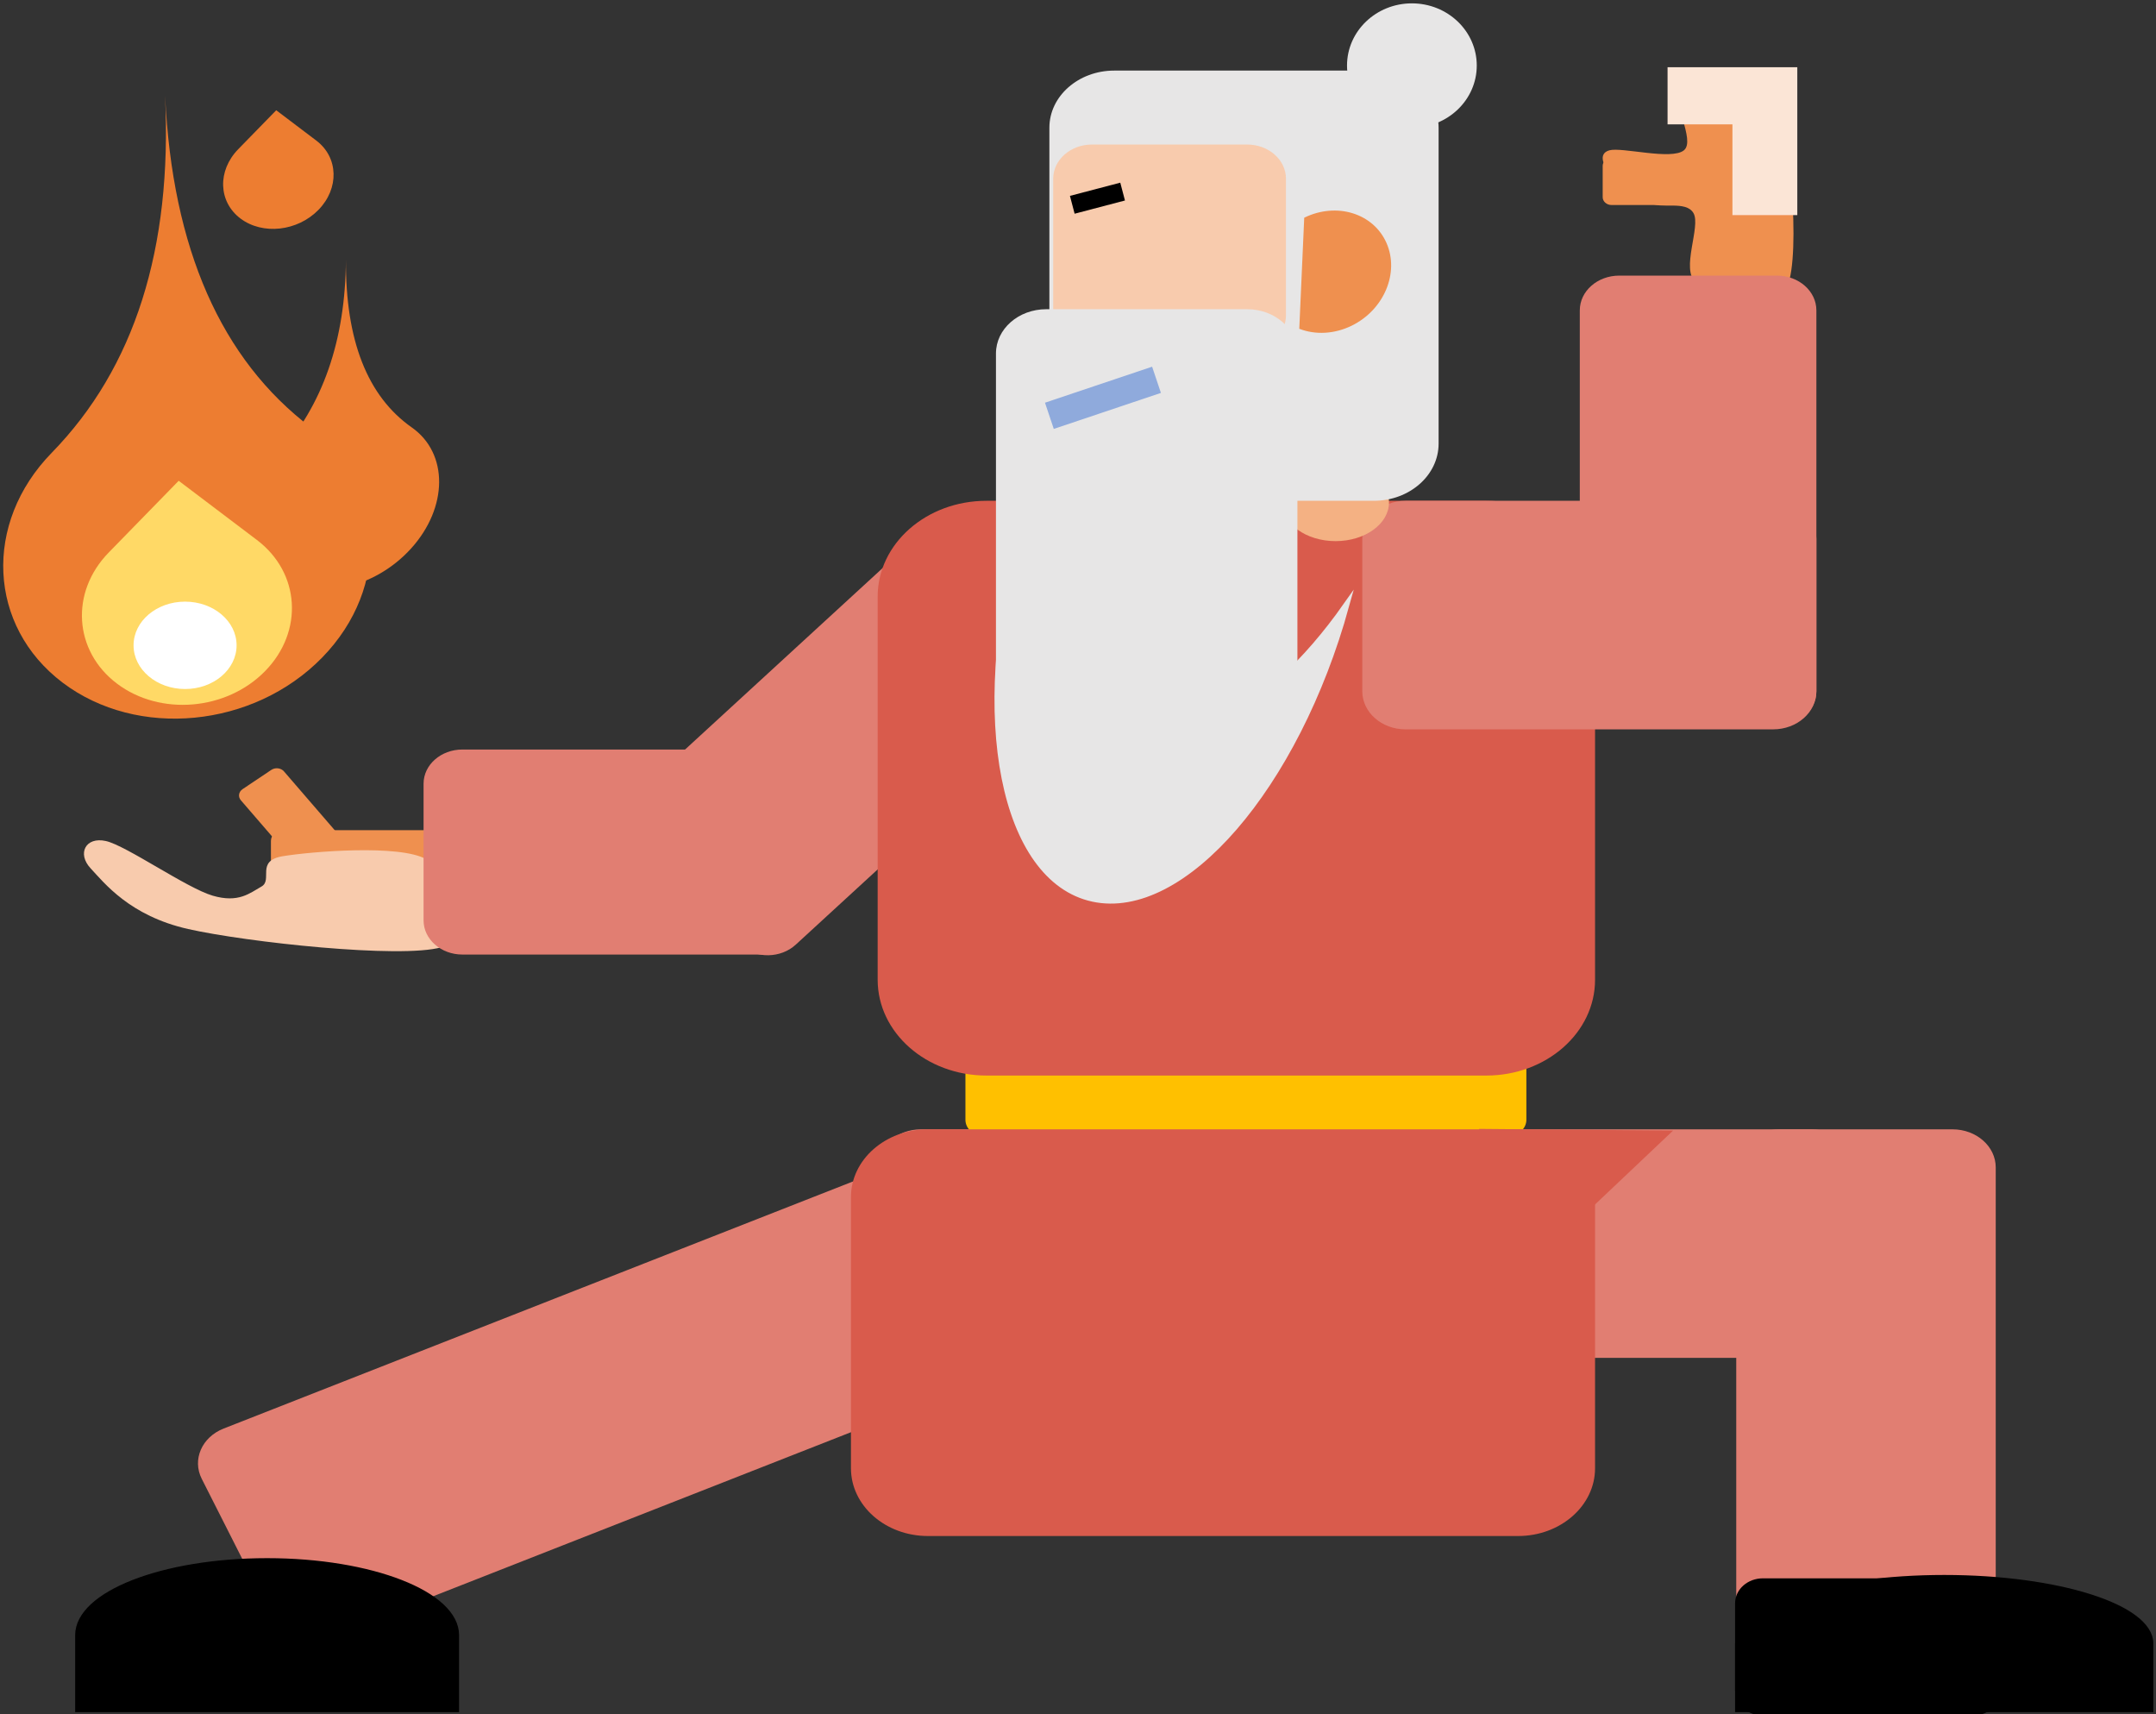 <svg width="468" height="372" viewBox="0 0 468 372" fill="none" xmlns="http://www.w3.org/2000/svg">
<rect x="0" y="0" width="468" height="372" fill="#333333" stroke="none"/>
<g clip-path="url(#clip0_122_396)">
<path fill-rule="evenodd" clip-rule="evenodd" d="M60.172 125.023C52.192 119.42 52.261 107.656 60.327 98.747C70.064 87.993 74.984 73.857 75.088 56.339C74.984 73.857 79.749 85.997 89.382 92.761C97.362 98.363 97.293 110.128 89.227 119.037C81.16 127.946 68.152 130.626 60.172 125.023Z" fill="#ED7D31"/>
<path fill-rule="evenodd" clip-rule="evenodd" d="M13.59 148.141C-2.624 135.873 -3.686 113.545 11.219 98.269C29.21 79.83 37.415 53.986 35.834 20.739C37.415 53.986 47.992 78.014 67.564 92.823C83.779 105.091 84.84 127.419 69.936 142.695C55.031 157.97 29.805 160.409 13.59 148.141Z" fill="#ED7D31"/>
<path fill-rule="evenodd" clip-rule="evenodd" d="M25.378 148.345C15.996 141.247 15.195 128.519 23.59 119.915C28.657 114.723 33.722 109.531 38.789 104.338C44.451 108.622 50.113 112.907 55.776 117.19C65.158 124.289 65.958 137.017 57.564 145.621C49.17 154.223 34.76 155.444 25.378 148.345Z" fill="#FFD966"/>
<path fill-rule="evenodd" clip-rule="evenodd" d="M52.284 173.672C51.629 172.914 51.796 171.831 52.658 171.255L58.896 167.078C59.757 166.501 60.987 166.649 61.642 167.407L74.044 181.771C74.699 182.53 74.531 183.612 73.67 184.189L67.432 188.366C66.57 188.943 65.341 188.795 64.686 188.037L52.284 173.672Z" fill="#EF904F"/>
<path fill-rule="evenodd" clip-rule="evenodd" d="M58.811 182.475C58.811 181.199 59.985 180.165 61.434 180.165H96.775C98.224 180.165 99.398 181.199 99.398 182.475V191.714C99.398 192.989 98.224 194.024 96.775 194.024H61.434C59.985 194.024 58.811 192.989 58.811 191.714V182.475Z" fill="#EF904F"/>
<path fill-rule="evenodd" clip-rule="evenodd" d="M201.131 114.521C204.356 111.559 209.697 111.461 213.061 114.301L237.42 134.871C240.784 137.712 240.896 142.416 237.67 145.377L172.72 205.018C169.495 207.98 164.154 208.078 160.79 205.238L136.431 184.667C133.067 181.826 132.955 177.123 136.181 174.161L201.131 114.521Z" fill="#E17E72"/>
<path fill-rule="evenodd" clip-rule="evenodd" d="M43.791 320.929C41.683 316.763 43.807 311.881 48.538 310.024L235.633 236.582C240.364 234.725 245.908 236.596 248.017 240.762L263.288 270.93C265.397 275.096 263.271 279.977 258.541 281.835L71.445 355.277C66.715 357.133 61.17 355.262 59.062 351.097L43.791 320.929Z" fill="#E17E72"/>
<path fill-rule="evenodd" clip-rule="evenodd" d="M190.513 253.35C190.513 248.784 194.716 245.083 199.901 245.083H393.178C398.363 245.083 402.563 248.784 402.563 253.35V286.415C402.563 290.981 398.363 294.683 393.178 294.683H199.901C194.716 294.683 190.513 290.981 190.513 286.415V253.35Z" fill="#E17E72"/>
<path fill-rule="evenodd" clip-rule="evenodd" d="M327.324 225.388C329.535 225.388 331.327 226.967 331.327 228.914V243.016C331.327 244.963 329.535 246.541 327.324 246.541H213.568C211.357 246.541 209.565 244.963 209.565 243.016V228.914C209.565 226.967 211.357 225.388 213.568 225.388H327.324Z" fill="#FFC000"/>
<path fill-rule="evenodd" clip-rule="evenodd" d="M423.826 245.083C429.011 245.083 433.211 248.784 433.211 253.35V361.545C433.211 366.111 429.011 369.812 423.826 369.812H386.27C381.084 369.812 376.885 366.111 376.885 361.545V253.35C376.885 248.784 381.084 245.083 386.27 245.083H423.826Z" fill="#E17E72"/>
<path fill-rule="evenodd" clip-rule="evenodd" d="M322.629 108.682C335.668 108.682 346.237 117.99 346.237 129.471V212.623C346.237 224.104 335.668 233.412 322.629 233.412H214.121C201.083 233.412 190.513 224.104 190.513 212.623V129.471C190.513 117.99 201.083 108.682 214.121 108.682H322.629Z" fill="#D95B4C"/>
<path fill-rule="evenodd" clip-rule="evenodd" d="M428.241 343.188C431.214 343.188 433.625 345.311 433.625 347.93V366.894C433.625 369.513 431.214 371.635 428.241 371.635H382.683C379.71 371.635 377.299 369.513 377.299 366.894V347.93C377.299 345.311 379.71 343.188 382.683 343.188H428.241Z" fill="black" stroke="black" stroke-width="1.333" stroke-miterlimit="8"/>
<path fill-rule="evenodd" clip-rule="evenodd" d="M329.532 245.083C338.758 245.083 346.237 251.668 346.237 259.793V318.631C346.237 326.755 338.758 333.341 329.532 333.341H201.42C192.194 333.341 184.715 326.755 184.715 318.631V259.793C184.715 251.668 192.194 245.083 201.42 245.083H329.532Z" fill="#D95B4C"/>
<path fill-rule="evenodd" clip-rule="evenodd" d="M324.526 281.934L321.074 244.989L363.168 245.359L324.526 281.934Z" fill="#D95B4C"/>
<path fill-rule="evenodd" clip-rule="evenodd" d="M295.71 116.949C295.71 112.383 299.913 108.682 305.097 108.682H384.895C390.08 108.682 394.28 112.383 394.28 116.949V150.016C394.28 154.581 390.08 158.282 384.895 158.282H305.097C299.913 158.282 295.71 154.581 295.71 150.016V116.949Z" fill="#E17E72"/>
<path fill-rule="evenodd" clip-rule="evenodd" d="M292.191 131.474C281.33 170.749 256.736 199.201 237.259 195.024C217.782 190.848 210.797 155.624 221.658 116.349C225.405 158.757 250.836 172.641 278.458 147.362C283.197 143.025 287.822 137.675 292.191 131.474Z" fill="#E7E6E6" stroke="#E7E6E6" stroke-width="1.333" stroke-miterlimit="8"/>
<path fill-rule="evenodd" clip-rule="evenodd" d="M278.315 109.047C278.315 104.415 283.507 100.659 289.912 100.659C296.316 100.659 301.508 104.415 301.508 109.047C301.508 113.68 296.316 117.435 289.912 117.435C283.507 117.435 278.315 113.68 278.315 109.047Z" fill="#F4B183"/>
<path fill-rule="evenodd" clip-rule="evenodd" d="M227.788 27.718C227.788 20.869 234.092 15.318 241.869 15.318H298.195C305.972 15.318 312.276 20.869 312.276 27.718V96.282C312.276 103.131 305.972 108.682 298.195 108.682H241.869C234.092 108.682 227.788 103.131 227.788 96.282V27.718Z" fill="#E7E6E6"/>
<path fill-rule="evenodd" clip-rule="evenodd" d="M228.616 38.781C228.616 34.685 232.386 31.365 237.037 31.365H270.722C275.373 31.365 279.143 34.685 279.143 38.781V68.443C279.143 72.539 275.373 75.859 270.722 75.859H237.037C232.386 75.859 228.616 72.539 228.616 68.443V38.781Z" fill="#F8CBAD"/>
<path fill-rule="evenodd" clip-rule="evenodd" d="M283.106 47.245C290.129 43.809 298.126 46.27 300.969 52.742C303.812 59.215 300.422 67.248 293.4 70.684C289.719 72.485 285.573 72.729 282.033 71.35L283.106 47.245Z" fill="#EF904F"/>
<path d="M232.758 44.445L243.685 41.577" stroke="black" stroke-width="4" stroke-miterlimit="8"/>
<path fill-rule="evenodd" clip-rule="evenodd" d="M216.191 76.71C216.191 71.406 221.074 67.106 227.098 67.106H270.722C276.745 67.106 281.628 71.406 281.628 76.71V155.243C281.628 160.547 276.745 164.847 270.722 164.847H227.098C221.074 164.847 216.191 160.547 216.191 155.243V76.71Z" fill="#E7E6E6"/>
<path d="M227.788 90.238L251.043 82.423" stroke="#8FAADC" stroke-width="6" stroke-miterlimit="8"/>
<path fill-rule="evenodd" clip-rule="evenodd" d="M292.396 14.224C292.396 6.771 298.701 0.729 306.478 0.729C314.255 0.729 320.559 6.771 320.559 14.224C320.559 21.676 314.255 27.718 306.478 27.718C298.701 27.718 292.396 21.676 292.396 14.224Z" fill="#E7E6E6"/>
<path fill-rule="evenodd" clip-rule="evenodd" d="M368.13 61.262C364.734 58.611 369.264 49.14 367.608 46.261C365.959 43.382 360.302 45.503 358.215 43.988C356.119 42.473 356.558 38.306 355.075 37.169C353.601 36.033 350.292 37.927 349.335 37.169C348.378 36.412 346.637 33.381 349.335 32.623C352.033 31.866 362.82 34.821 365.52 32.623C368.221 30.426 362.298 21.562 365.52 19.441C368.743 17.319 381.101 12.773 384.837 19.895C388.581 27.017 390.933 55.201 387.968 62.172C385.011 69.142 371.526 63.914 368.13 61.262Z" fill="#EF904F"/>
<path fill-rule="evenodd" clip-rule="evenodd" d="M390.138 46.682H376.057V26.988H361.975V14.588H390.138V46.682Z" fill="#FBE5D6"/>
<path fill-rule="evenodd" clip-rule="evenodd" d="M92.511 186.468C86.772 183.174 67.348 184.821 61.388 185.809C55.429 186.797 59.291 190.969 56.753 192.396C54.214 193.824 51.786 196.02 46.157 194.373C40.529 192.726 27.396 183.503 22.981 182.515C18.566 181.526 16.69 185.26 19.67 188.444C22.649 191.627 28.168 198.765 40.86 201.62C53.552 204.474 86.882 208.098 95.822 205.572C104.762 203.046 98.25 189.762 92.511 186.468Z" fill="#F8CBAD"/>
<path fill-rule="evenodd" clip-rule="evenodd" d="M165.525 162.659C170.176 162.659 173.947 165.979 173.947 170.075V199.737C173.947 203.833 170.176 207.153 165.525 207.153H100.365C95.714 207.153 91.943 203.833 91.943 199.737V170.075C91.943 165.979 95.714 162.659 100.365 162.659H165.525Z" fill="#E17E72"/>
<path fill-rule="evenodd" clip-rule="evenodd" d="M347.894 35.984C347.894 35.045 348.759 34.282 349.826 34.282H365.015C366.084 34.282 366.945 35.045 366.945 35.984V42.792C366.945 43.732 366.084 44.494 365.015 44.494H349.826C348.759 44.494 347.894 43.732 347.894 42.792V35.984Z" fill="#EF904F"/>
<path fill-rule="evenodd" clip-rule="evenodd" d="M342.924 67.35C342.924 63.186 346.757 59.812 351.484 59.812H385.723C390.445 59.812 394.28 63.186 394.28 67.35V150.015C394.28 154.179 390.445 157.553 385.723 157.553H351.484C346.757 157.553 342.924 154.179 342.924 150.015V67.35Z" fill="#E17E72"/>
<path fill-rule="evenodd" clip-rule="evenodd" d="M28.991 140.047C28.991 134.81 33.998 130.565 40.173 130.565C46.349 130.565 51.356 134.81 51.356 140.047C51.356 145.284 46.349 149.529 40.173 149.529C33.998 149.529 28.991 145.284 28.991 140.047Z" fill="white"/>
<path fill-rule="evenodd" clip-rule="evenodd" d="M52.179 47.407C47.372 43.77 47.164 37.039 51.717 32.373C54.464 29.557 57.213 26.741 59.96 23.925C62.862 26.12 65.763 28.315 68.665 30.511C73.473 34.148 73.679 40.879 69.126 45.545C64.574 50.211 56.986 51.045 52.179 47.407Z" fill="#ED7D31"/>
<path fill-rule="evenodd" clip-rule="evenodd" d="M16.98 370.906V354.859C16.98 345.997 35.338 338.812 57.982 338.812C80.627 338.812 98.984 345.997 98.984 354.859V370.906H16.98Z" fill="black" stroke="black" stroke-width="1.333" stroke-miterlimit="8"/>
<path fill-rule="evenodd" clip-rule="evenodd" d="M377.299 370.906V356.682C377.299 348.827 397.328 342.459 422.028 342.459C446.729 342.459 466.758 348.827 466.758 356.682V370.906H377.299Z" fill="black" stroke="black" stroke-width="1.333" stroke-miterlimit="8"/>
</g>
<defs>
<clipPath id="clip0_122_396">
<rect width="468" height="372" fill="white"/>
</clipPath>
</defs>
</svg>
